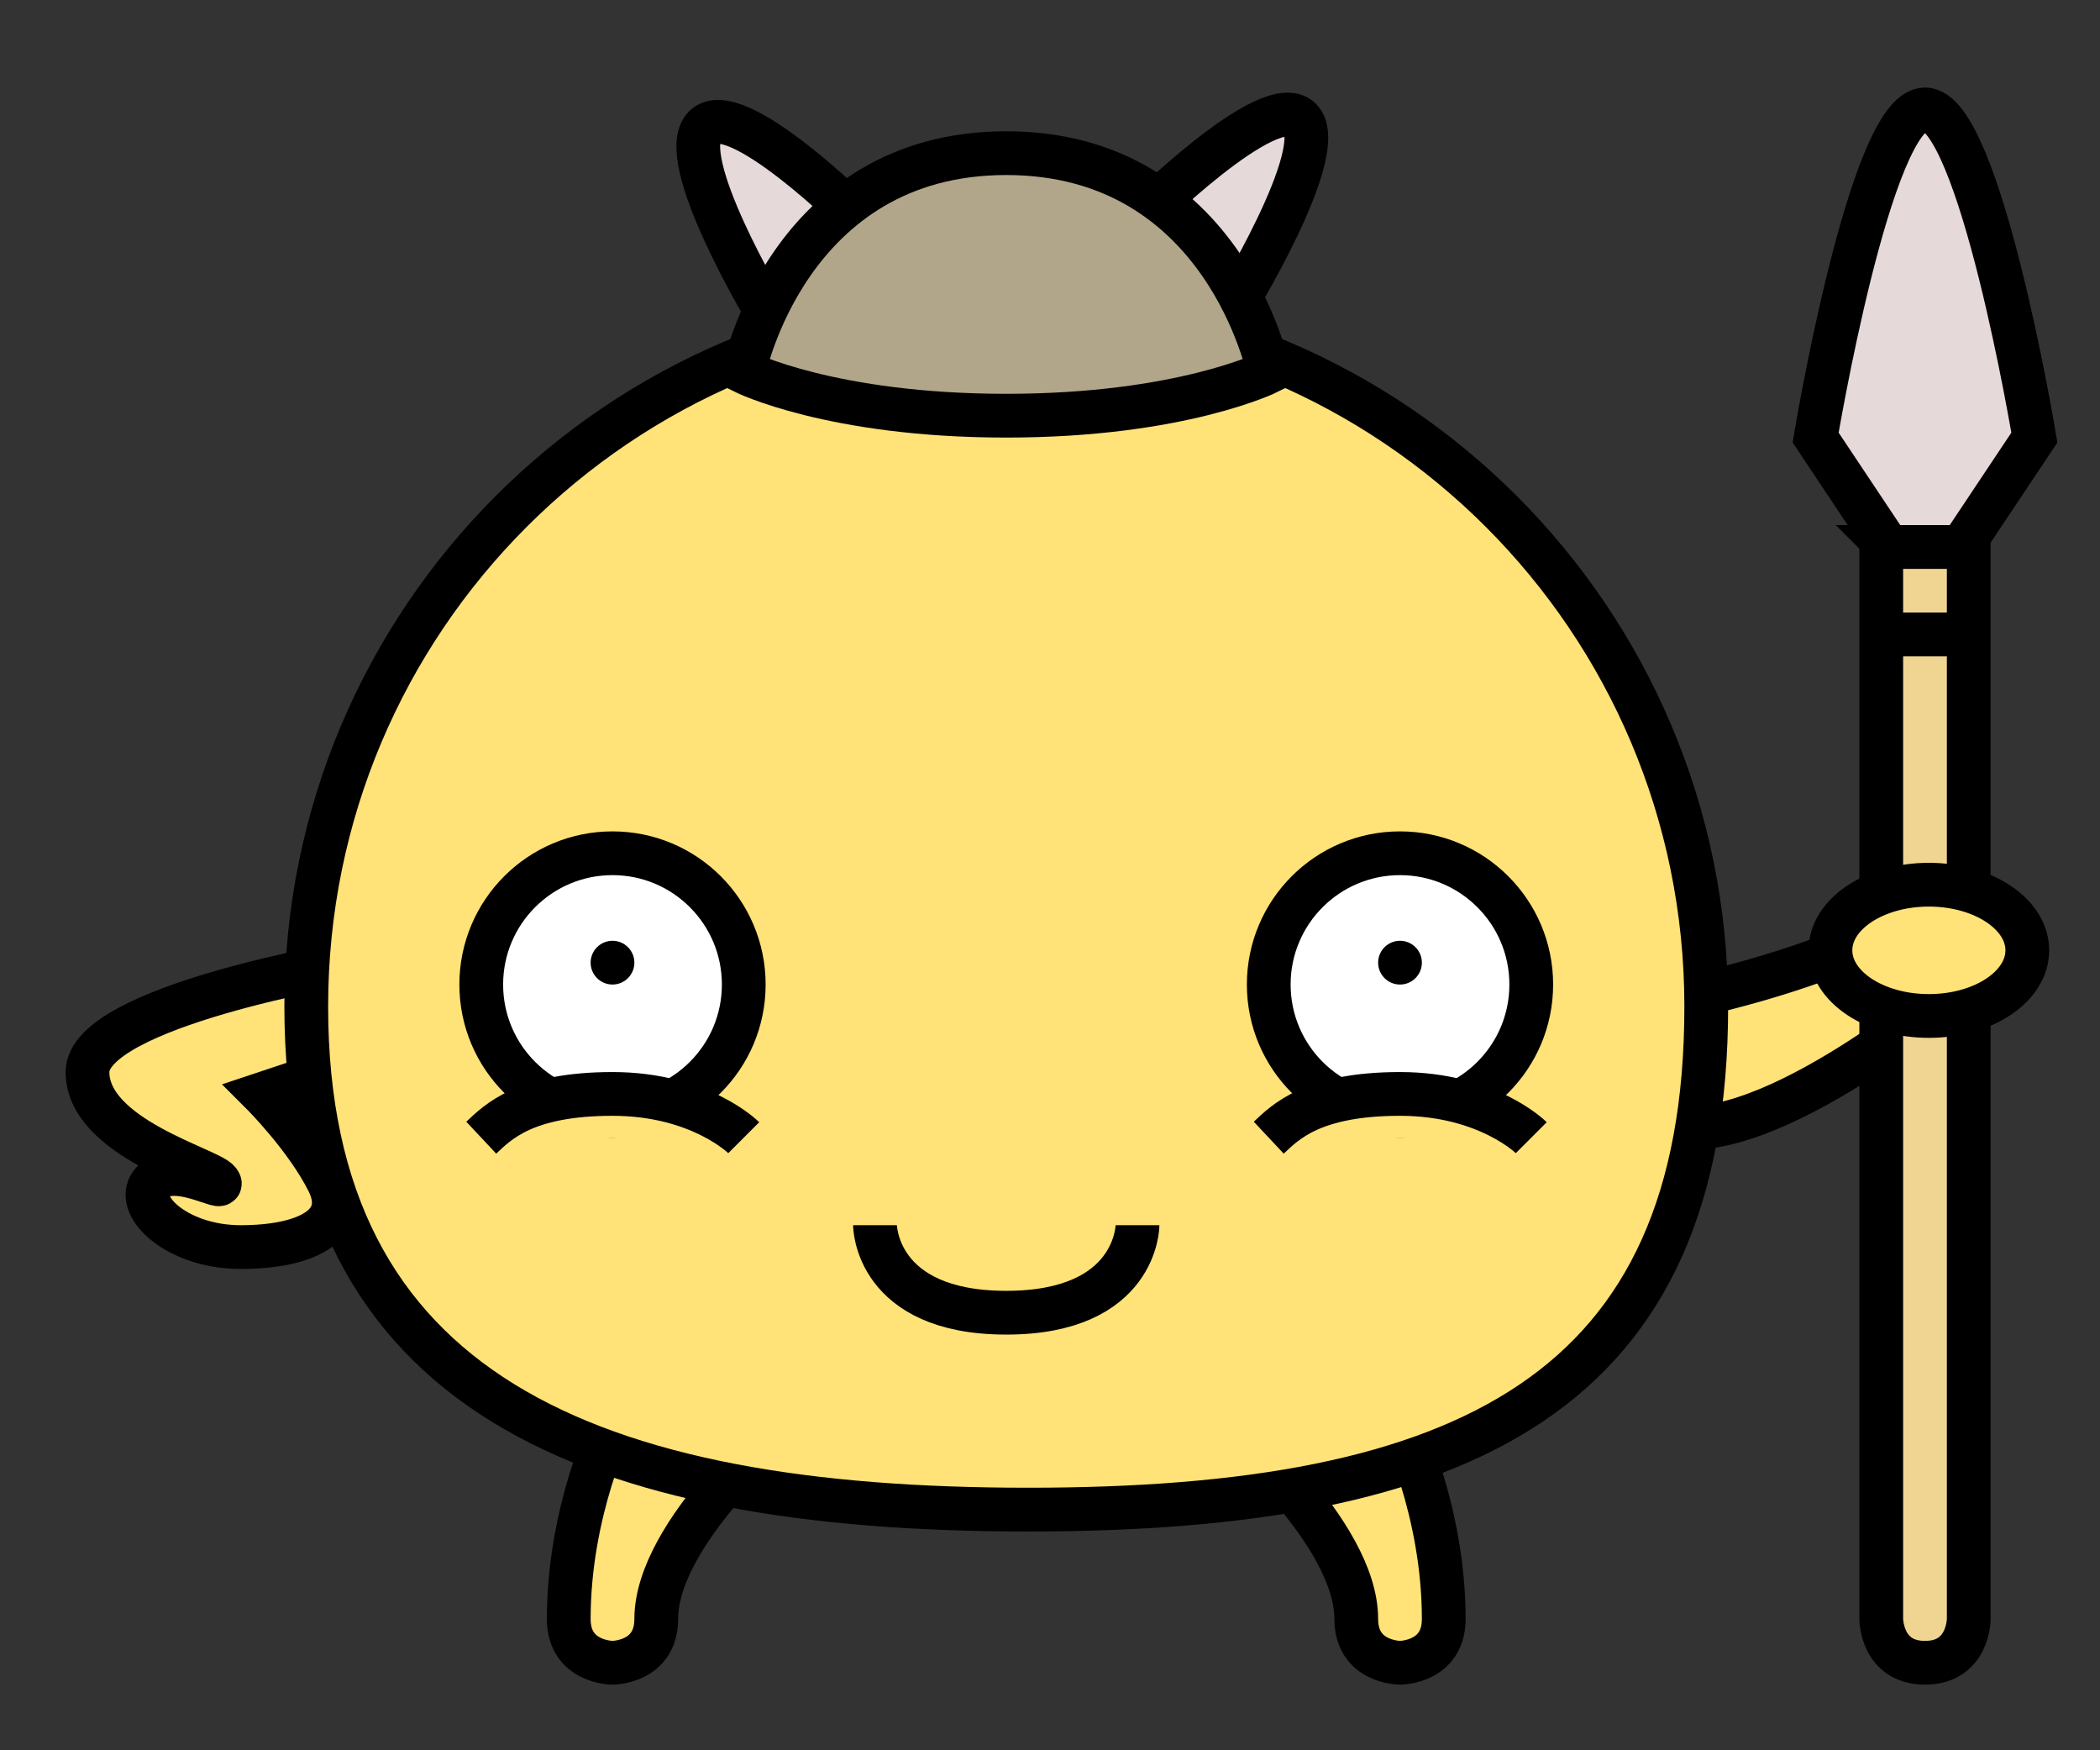 <svg width="96" height="80" viewBox="0 0 96 80" xmlns="http://www.w3.org/2000/svg"><rect x="0" y="0" width="96" height="80" fill="#333333" stroke="none"/><title>oden-logo</title><g fill="none" fill-rule="evenodd"><g stroke="#000" stroke-width="2" fill="#FFE278"><path d="M28 65s-2 4-2 9c0 2 2 2 2 2s2 0 2-2c0-4 6-9 6-9h-8zM64 65s2 4 2 9c0 2-2 2-2 2s-2 0-2-2c0-4-6-9-6-9h8z"/></g><path d="M18 48l-2-4S4 46 4 49s5.567 4.422 6 5c.433.578-2-1-3 0s1 3 4 3 5-1 4-3-3-4-3-4l6-2zM77.222 45.56s5-1 9-3 4 2 4 2-8 7-13 7 0-6 0-6z" stroke="#000" stroke-width="2" fill="#FFE278"/><g stroke="#000" stroke-width="2"><path d="M86 29h4v45s0 2-2 2-2-2-2-2V29zM86 29v-4h4v4h-4z" fill="#F0D491"/><path d="M86.333 25L83 20s2.5-15 5-15 5 15 5 15l-3.333 5h-3.334z" fill="#E6D9D9"/></g><ellipse stroke="#000" stroke-width="2" fill="#FFE278" cx="88.177" cy="43.437" rx="4.5" ry="3"/><path d="M47 69c20 0 31-5.327 31-23 0-17.673-14.327-32-32-32-17.673 0-32 14.327-32 32 0 17.673 13 23 33 23z" stroke="#000" stroke-width="2" fill="#FFE278"/><g stroke="#000" stroke-width="2"><path d="M52 10.07l4.243 4.244s4.62-7.45 3.207-8.864C58.036 4.036 52 10.07 52 10.07zM39.314 10.07l-4.243 4.244s-4.277-7.107-2.863-8.52c1.414-1.415 7.107 4.277 7.107 4.277z" fill="#E6D9D9"/><path d="M46 19c-8 0-12-2-12-2S36 7 46 7s12 10 12 10-4 2-12 2z" fill="#B1A68A"/></g><g transform="translate(22 39)"><path d="M6 12c3.314 0 6-2.686 6-6S9.314 0 6 0 0 2.686 0 6s2.686 6 6 6z" stroke="#000" stroke-width="2" fill="#FFF"/><circle fill="#000" cx="6" cy="5" r="1"/><path d="M0 13c.757-.71 2-2 6-2s6 2 6 2" stroke="#000" stroke-width="2" fill="#FFE278"/></g><g transform="translate(58 39)"><circle stroke="#000" stroke-width="2" fill="#FFF" cx="6" cy="6" r="6"/><circle fill="#000" cx="6" cy="5" r="1"/><path d="M0 13c.757-.71 2-2 6-2s6 2 6 2" stroke="#000" stroke-width="2" fill="#FFE278"/></g><path d="M40 56s0 4 6 4 6-4 6-4" stroke="#000" stroke-width="2"/></g></svg>